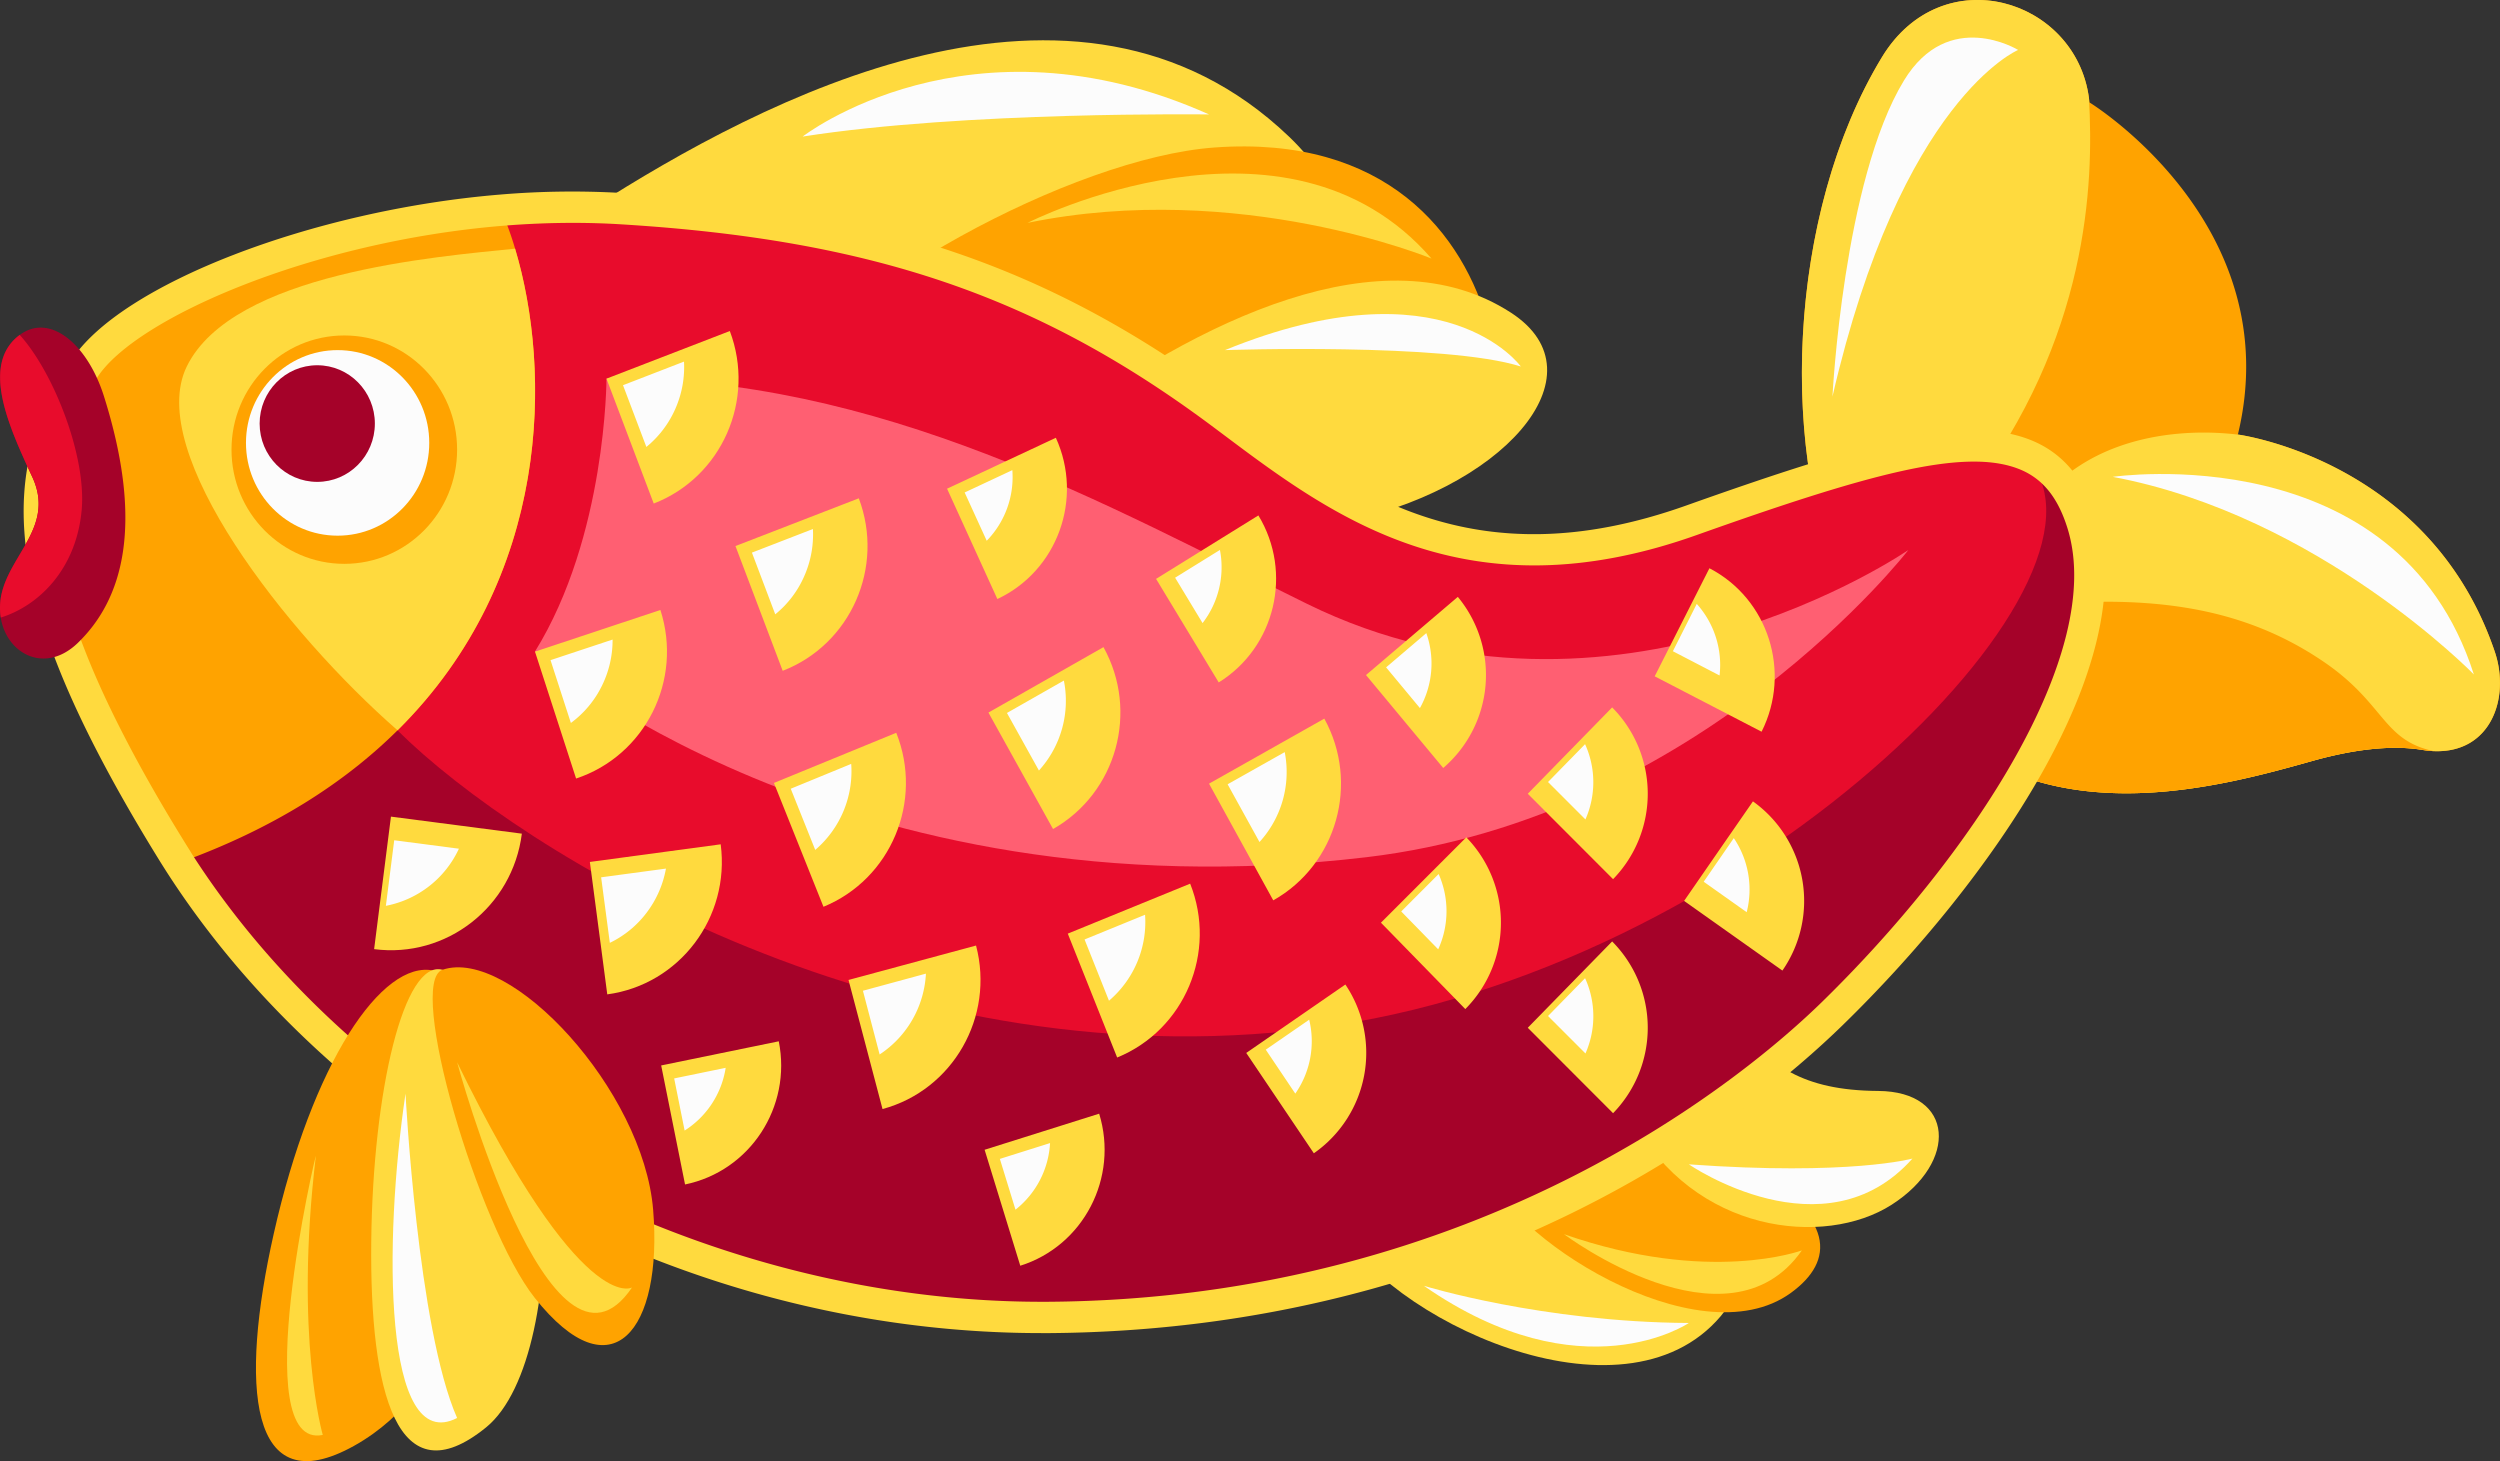 <svg xmlns="http://www.w3.org/2000/svg" width="1080" height="631.25" viewBox="0 0 1080 631.25"><rect x="0" y="0" width="1080" height="631.25" fill="#333333" stroke="none"/><g id="Слой_2" data-name="Слой 2"><g id="attributes02_532712856"><g id="attributes02_532712856-2" data-name="attributes02_532712856"><path d="M1051.34 324.49a47.41 47.41.0 0 1-4.94-.54c-14.38-2.38-31.33.27-47.13 4.68-40 11.26-109.21 30.33-159.47-12.78-.22-.18-.46-.37-.67-.56-6.1-5.31-11.28-10.1-15.69-14.4-32.06-31.2-23.4-37-23.4-37-.37-.73-.77-1.49-1.12-2.25-31.2-62.89-27-169.38 14.12-237 26.09-42.81 83.67-25.28 89.39 17.73.11.62.19 1.27.25 1.89.0.0 86.05 52.61 64.08 143.51.08.0.16.0.24.0 4.89.73 83.6 13.42 110.78 93.82C1084.49 301.51 1076.05 325.52 1051.34 324.49z" fill="#ffa300"/><path d="M850.81 213.75c-18 23.73-36 38.67-51.89 47.87-31.2-62.89-27-169.38 14.12-237 26.09-42.81 83.67-25.28 89.39 17.73C904.6 79.77 902.17 146 850.81 213.75z" fill="#ffda3e"/><path d="M1051.34 324.49a47.41 47.41.0 0 1-4.94-.54c-14.38-2.38-31.33.27-47.13 4.68-40 11.26-109.21 30.33-159.47-12.78 4.14-12.71 9-26 13.82-38.77 6-15.78 12.08-30.64 17-42.33 18.93-44.71 66.22-50.58 96.11-47 .08.0.16.0.24.0 4.89.73 83.6 13.42 110.78 93.82C1084.49 301.51 1076.05 325.52 1051.34 324.49z" fill="#ffda3e"/><path d="M1051.34 324.49a47.41 47.41.0 0 1-4.94-.54c-14.38-2.38-31.33.27-47.13 4.68-40 11.26-109.21 30.33-159.47-12.78-.22-.18-.46-.37-.67-.56-6.1-5.31-11.28-10.1-15.69-14.4 9.38-7.9 20.63-16.62 30.18-23.81 11.68-8.8 20.77-15.3 20.77-15.3 50.85-4.81 92.38-1.27 129.74 24.31 26.25 18 25.05 33.58 47.11 38.37z" fill="#ffa300"/><path d="M577.27 527.82c20.11 41.32 123.64 91 166.12 40.72 46.05-54.49-120.72-115.28-131.86-108.63S577.27 527.82 577.27 527.82z" fill="#ffda3e"/><path d="M642.26 504.13c6.62 28.7 91 83.73 131.38 54.41 19.14-13.88 19.41-32.81-18.81-54.41C708.55 478 709.27 452 695.5 464.08 683 475.05 635.65 475.43 642.26 504.13z" fill="#ffa300"/><path d="M705.2 483.65c26.61 49.24 83 55.32 111.94 36.83s27.27-49-5.82-49.19-47-11.61-59.53-27.51S697.55 469.49 705.2 483.65z" fill="#ffda3e"/><path d="M256.47 89.51C328.58 43.42 464.47-29.28 556.83 59S398.55 206 398.55 206L294.72 138.23z" fill="#ffda3e"/><path d="M330.5 171.27c28-45.58 132.56-103.06 194.13-107.55 74-5.4 107.73 37.07 118.62 77.78s-161.6 93.3-161.6 93.3l-95.19-10.89S312.89 199.91 330.5 171.27z" fill="#ffa300"/><path d="M455.17 185.16c61.92-46.46 142.46-85.78 197.55-50.09 41.21 26.7-4.24 77.6-75.45 91.06S376.07 244.52 455.17 185.16z" fill="#ffda3e"/><path d="M791.35 438c-62.07 60.48-179.17 130.11-338.88 131.09-157.3 1-302.76-83.79-375-196.42-1.07-1.7-2.17-3.41-3.21-5.11C63.84 350.82 55.1 335.45 47.8 321.29c-42.86-82.89-36-123.75-11.34-162 17.83-27.63 95.28-61.48 180.06-68.49a362.5 362.5.0 0 1 51.81-.68c107.79 6.58 182 30.8 259.8 88.93 47.11 35.2 103.38 81 202.54 45.7 70.55-25.08 116.1-38.67 142.89-28.84 12.57 4.57 21 14.31 26 30.41C917.75 285.38 853.43 377.53 791.35 438z" fill="#e80c2c"/><path d="M262 163.58s0 68.06-30.92 117.93c0 0 131.74 115.65 359.1 88.82C735 353.25 824.44 237.57 824.44 237.57s-127.62 88.27-259.76 23.31C479.67 219.1 380 162.1 262 163.58z" fill="#ff5f72"/><path d="M791.35 438c-62.07 60.48-179.17 130.11-338.88 131.09-157.3 1-302.76-83.79-375-196.42-1.07-1.7-2.17-3.41-3.21-5.11C63.84 350.82 55.1 335.45 47.8 321.29c28.66-10.55 55.77-20.75 55.77-20.75s15.88-37 68.17 15S388.69 471 576.25 443C760.42 415.47 927.94 245 873.56 195.92c12.57 4.57 21 14.31 26 30.41C917.75 285.38 853.43 377.53 791.35 438z" fill="#a50229"/><path d="M171.74 315.5c-22.89 22.68-53.63 42.57-94.32 57.21-1.07-1.7-2.17-3.41-3.21-5.11C3.13 252.42 7.56 204.06 36.46 159.3c17.83-27.63 95.28-61.48 180.06-68.49a147.32 147.32.0 0 1 6 16.61C238.28 159.92 238.36 249.53 171.74 315.5z" fill="#ffa300"/><path d="M231.11 281.51l54.18-18c9.81 30.28-6.5 62.89-36.42 72.82z" fill="#ffda3e"/><path d="M237.83 285.18l26.81-8.89a44.59 44.59.0 0 1-4.73 20.21 43.91 43.91.0 0 1-13.29 15.82z" fill="#fcfcfc"/><path d="M168.89 352.78l56.55 7.36c-4 31.61-32.6 53.95-63.82 49.89z" fill="#ffda3e"/><path d="M170.3 363l27.95 3.64a43.91 43.91.0 0 1-31.55 24.68z" fill="#fcfcfc"/><path d="M334.34 338.23l52.84-21.67c11.82 29.54-2.26 63.2-31.44 75.17z" fill="#ffda3e"/><path d="M341.6 340.73 367.72 330a44.65 44.65.0 0 1-15.54 37.16z" fill="#fcfcfc"/><path d="M254.82 372.36l56.52-7.62c4.15 31.59-17.79 60.62-49 64.83z" fill="#ffda3e"/><path d="M259.69 379l28-3.77a44.43 44.43.0 0 1-8.31 19 43.63 43.63.0 0 1-15.93 13.08z" fill="#fcfcfc"/><path d="M317.72 235.89 371 215.27c11.25 29.76-3.48 63.14-32.88 74.52z" fill="#ffda3e"/><path d="M324.83 238.73l26.35-10.2a44.51 44.51.0 0 1-3.76 20.41 43.76 43.76.0 0 1-12.51 16.45z" fill="#fcfcfc"/><path d="M427 307.83l49.7-28.27c15.42 27.78 5.67 63-21.78 78.58z" fill="#ffda3e"/><path d="M435 308l24.59-14a44.78 44.78.0 0 1-10.77 38.87z" fill="#fcfcfc"/><path d="M499.42 250.07l44.2-27.41c15 24.71 7.28 57-17.13 72.15z" fill="#ffda3e"/><path d="M507.65 249.57l19.36-12a39.5 39.5.0 0 1-7.5 31.6z" fill="#fcfcfc"/><path d="M538.38 454.87l42.82-29.56a52.87 52.87.0 0 1-13.62 72.91z" fill="#ffda3e"/><path d="M546.81 453.46l18.76-12.95a39.54 39.54.0 0 1-6 31.93z" fill="#fcfcfc"/><path d="M596.57 398.6l36.87-36.88a52.94 52.94.0 0 1-.43 74.2z" fill="#ffda3e"/><path d="M605.33 393.75l16.16-16.17a39.59 39.59.0 0 1-.19 32.53z" fill="#fcfcfc"/><path d="M409.13 211.12l47-22c12 26.29.7 57.49-25.27 69.66z" fill="#ffda3e"/><path d="M416.73 212.75l20.6-9.65a39.37 39.37.0 0 1-11.07 30.51z" fill="#fcfcfc"/><path d="M366.56 423.34l55.09-14.87c8.11 30.79-10 62.43-40.4 70.64z" fill="#ffda3e"/><path d="M372.78 428 4e2 420.61a44.51 44.51.0 0 1-20 34.92z" fill="#fcfcfc"/><path d="M285.63 460.27l50.8-10.43c5.69 28.39-12.44 56.09-40.49 61.85z" fill="#ffda3e"/><path d="M291.24 465.88l22.25-4.58a39.16 39.16.0 0 1-17.73 27.1z" fill="#fcfcfc"/><path d="M461.28 403.33l52.87-21.59c11.78 29.55-2.35 63.19-31.54 75.11z" fill="#ffda3e"/><path d="M468.53 405.85l26.14-10.68a44.67 44.67.0 0 1-15.59 37.14z" fill="#fcfcfc"/><path d="M425.35 496.7l49.49-15.59c8.51 27.66-6.76 57.08-34.08 65.69z" fill="#ffda3e"/><path d="M431.94 500.64l21.68-6.83a39.33 39.33.0 0 1-14.93 28.77z" fill="#fcfcfc"/><path d="M522.3 338.54l49.8-28.09c15.33 27.83 5.45 63-22.05 78.51z" fill="#ffda3e"/><path d="M530.33 338.81 555 324.91a44.8 44.8.0 0 1-10.9 38.84z" fill="#fcfcfc"/><path d="M590.11 291.62l39.67-33.77a52.92 52.92.0 0 1-6.31 73.92z" fill="#ffda3e"/><path d="M598.8 288.3l17.37-14.79a39.58 39.58.0 0 1-2.76 32.38z" fill="#fcfcfc"/><path d="M660 342.9l36.45-37.3a52.93 52.93.0 0 1 .4 74.2z" fill="#ffda3e"/><path d="M668.75 337.83l16-16.35A39.68 39.68.0 0 1 684.9 354z" fill="#fcfcfc"/><path d="M660 444l36.45-37.3a52.93 52.93.0 0 1 .4 74.2z" fill="#ffda3e"/><path d="M668.75 438.92l16-16.35a39.7 39.7.0 0 1 .17 32.53z" fill="#fcfcfc"/><path d="M714.83 292.17l23.64-46.69C763.94 258.69 774 290.31 761 316.1z" fill="#ffda3e"/><path d="M722.68 281.33 733 260.88a39.48 39.48.0 0 1 9.85 30.93z" fill="#fcfcfc"/><path d="M727.53 389.19l29.74-43A52.88 52.88.0 0 1 770 419.29z" fill="#ffda3e"/><path d="M736 380.91l13-18.84a39.61 39.61.0 0 1 5.57 32z" fill="#fcfcfc"/><path d="M262 163.58 315.28 143c11.25 29.76-3.47 63.14-32.87 74.53z" fill="#ffda3e"/><path d="M269.14 166.41l26.35-10.2a44.52 44.52.0 0 1-3.75 20.41 44.08 44.08.0 0 1-12.51 16.46z" fill="#fcfcfc"/><path d="M171.74 315.5C124 273.8 62.47 195.49 80.68 158.33c19.84-40.51 108.06-47.44 141.83-50.91C238.28 159.92 238.36 249.53 171.74 315.5z" fill="#ffda3e"/><ellipse cx="148.74" cy="194.25" rx="48.73" ry="49.33" fill="#ffa300"/><ellipse cx="145.85" cy="191.33" rx="39.59" ry="40.08" fill="#fcfcfc"/><ellipse cx="137.05" cy="182.98" rx="24.89" ry="25.19" fill="#a50229"/><path d="M449.87 575.9c-75.58.0-151.57-19.48-219.95-56.42-66.36-35.84-121-85.32-158.1-143.08l-1.07-1.69c-.75-1.18-1.5-2.37-2.22-3.55-10.22-16.53-19.19-32.27-26.66-46.74C-2.41 238.78 5.45 195 30.87 155.6 52 122.85 135.05 90.75 216 84.06a369.47 369.47.0 0 1 52.76-.68C380.5 90.2 454.35 115.49 532.1 173.61l4.51 3.38c46.48 34.86 99.17 74.37 191.84 41.39 77.74-27.64 119.63-39 147.39-28.83 14.67 5.34 24.51 16.72 30.09 34.76 19.5 63.25-47 157.29-109.94 218.6h0c-40.64 39.6-155.47 131.83-343.48 133zM247.59 96.28c-10 0-20.19.42-30.53 1.27-82.65 6.83-158.56 40-175 65.45-23.5 36.41-29.75 75.07 11.66 155.16C61 332.32 69.82 347.75 79.88 364c.7 1.15 1.42 2.28 2.13 3.41l1 1.66C157.39 484.89 304.6 562.37 450 562.37h2.46c188.31-1.15 303.47-99.17 334.29-129.19h0c64.91-63.28 123-151.14 106.45-204.82-4.3-13.92-11.25-22.2-21.87-26.07-23.82-8.73-65.3 2.87-138.42 28.87-99.37 35.35-157.5-8.25-204.22-43.28l-4.5-3.37c-75.46-56.41-147.3-81-256.23-87.62Q258 96.28 247.59 96.28z" fill="#ffda3e"/><path d="M33.66 277.7C19.38 291.5 2.81 282.41.32 266.79a27.46 27.46.0 0 1 .37-10.28c4-17.48 23-29.5 13.24-50.5s-21.15-45.95-7.76-59.32a19.76 19.76.0 0 1 2.36-2c13.07-9.71 29.35 4.09 36.41 26.6C62.61 227.52 52.69 259.27 33.66 277.7z" fill="#a50229"/><path d="M35.26 220.57C32.83 246.09 16.63 261.73.32 266.79a27.46 27.46.0 0 1 .37-10.28c4-17.48 23-29.5 13.24-50.5s-21.15-45.95-7.76-59.32a19.76 19.76.0 0 1 2.36-2C23.23 160.92 37.48 197.24 35.26 220.57z" fill="#e80c2c"/><path d="M187.31 419.29C165 414.54 134.88 459.08 118.25 533c-14.76 65.61-10.83 117 34.74 91.58s51.46-83.23 52.72-87.28S214.47 425.07 187.31 419.29z" fill="#ffa300"/><path d="M191.16 418.94c-16.64-4.61-30.08 52.21-30.78 117.39S171.59 647.85 210 616.62 243.53 433.43 191.16 418.94z" fill="#ffda3e"/><path d="M191.16 418.94c-15.72 5.32 15.45 110.94 39.83 141.71 33.46 42.23 55.42 13.82 51.17-38S220.44 409 191.16 418.94z" fill="#ffa300"/><path d="M346.73 59C416.87 48 522.3 49.44 522.3 49.44 418.66 3.05 346.73 59 346.73 59z" fill="#fcfcfc"/><path d="M657 158.33s-32.82-45.87-127.81-7.08C529.14 151.25 624.52 148 657 158.33z" fill="#fcfcfc"/><path d="M443.89 96.28s111.78-57 174.52 15.42C618.41 111.7 535.42 77.44 443.89 96.28z" fill="#ffda3e"/><path d="M791.62 171.35S796.33 77.81 822.5 34.8c19.29-31.68 49.33-13.22 49.33-13.22S821.24 42.74 791.62 171.35z" fill="#fcfcfc"/><path d="M912.71 206s122.87-18.16 156 85.36C1068.72 291.37 1001.94 222.76 912.71 206z" fill="#fcfcfc"/><path d="M175.18 472.44c-9.52 64.21-9.66 156.55 22.29 140.13C180.44 574 175.18 472.44 175.18 472.44z" fill="#fcfcfc"/><path d="M615.11 555.47s51 15.71 114.47 16.06C729.58 571.53 683.42 602.94 615.11 555.47z" fill="#fcfcfc"/><path d="M729.58 503s58.52 40.32 96.59-2.5C826.17 500.52 799 508 729.58 503z" fill="#fcfcfc"/><path d="M675.64 533.17s70.69 53 102.77 7C778.41 540.13 738.57 555.12 675.64 533.17z" fill="#ffda3e"/><path d="M197.47 458.89s40.36 149.22 75.56 97.3C273 556.19 251.23 569.14 197.47 458.89z" fill="#ffda3e"/><path d="M136.44 499.48c.37-3.11-30.09 127.26 3 120.41C139.43 619.89 127.1 577.67 136.44 499.48z" fill="#ffda3e"/></g></g></g></svg>
